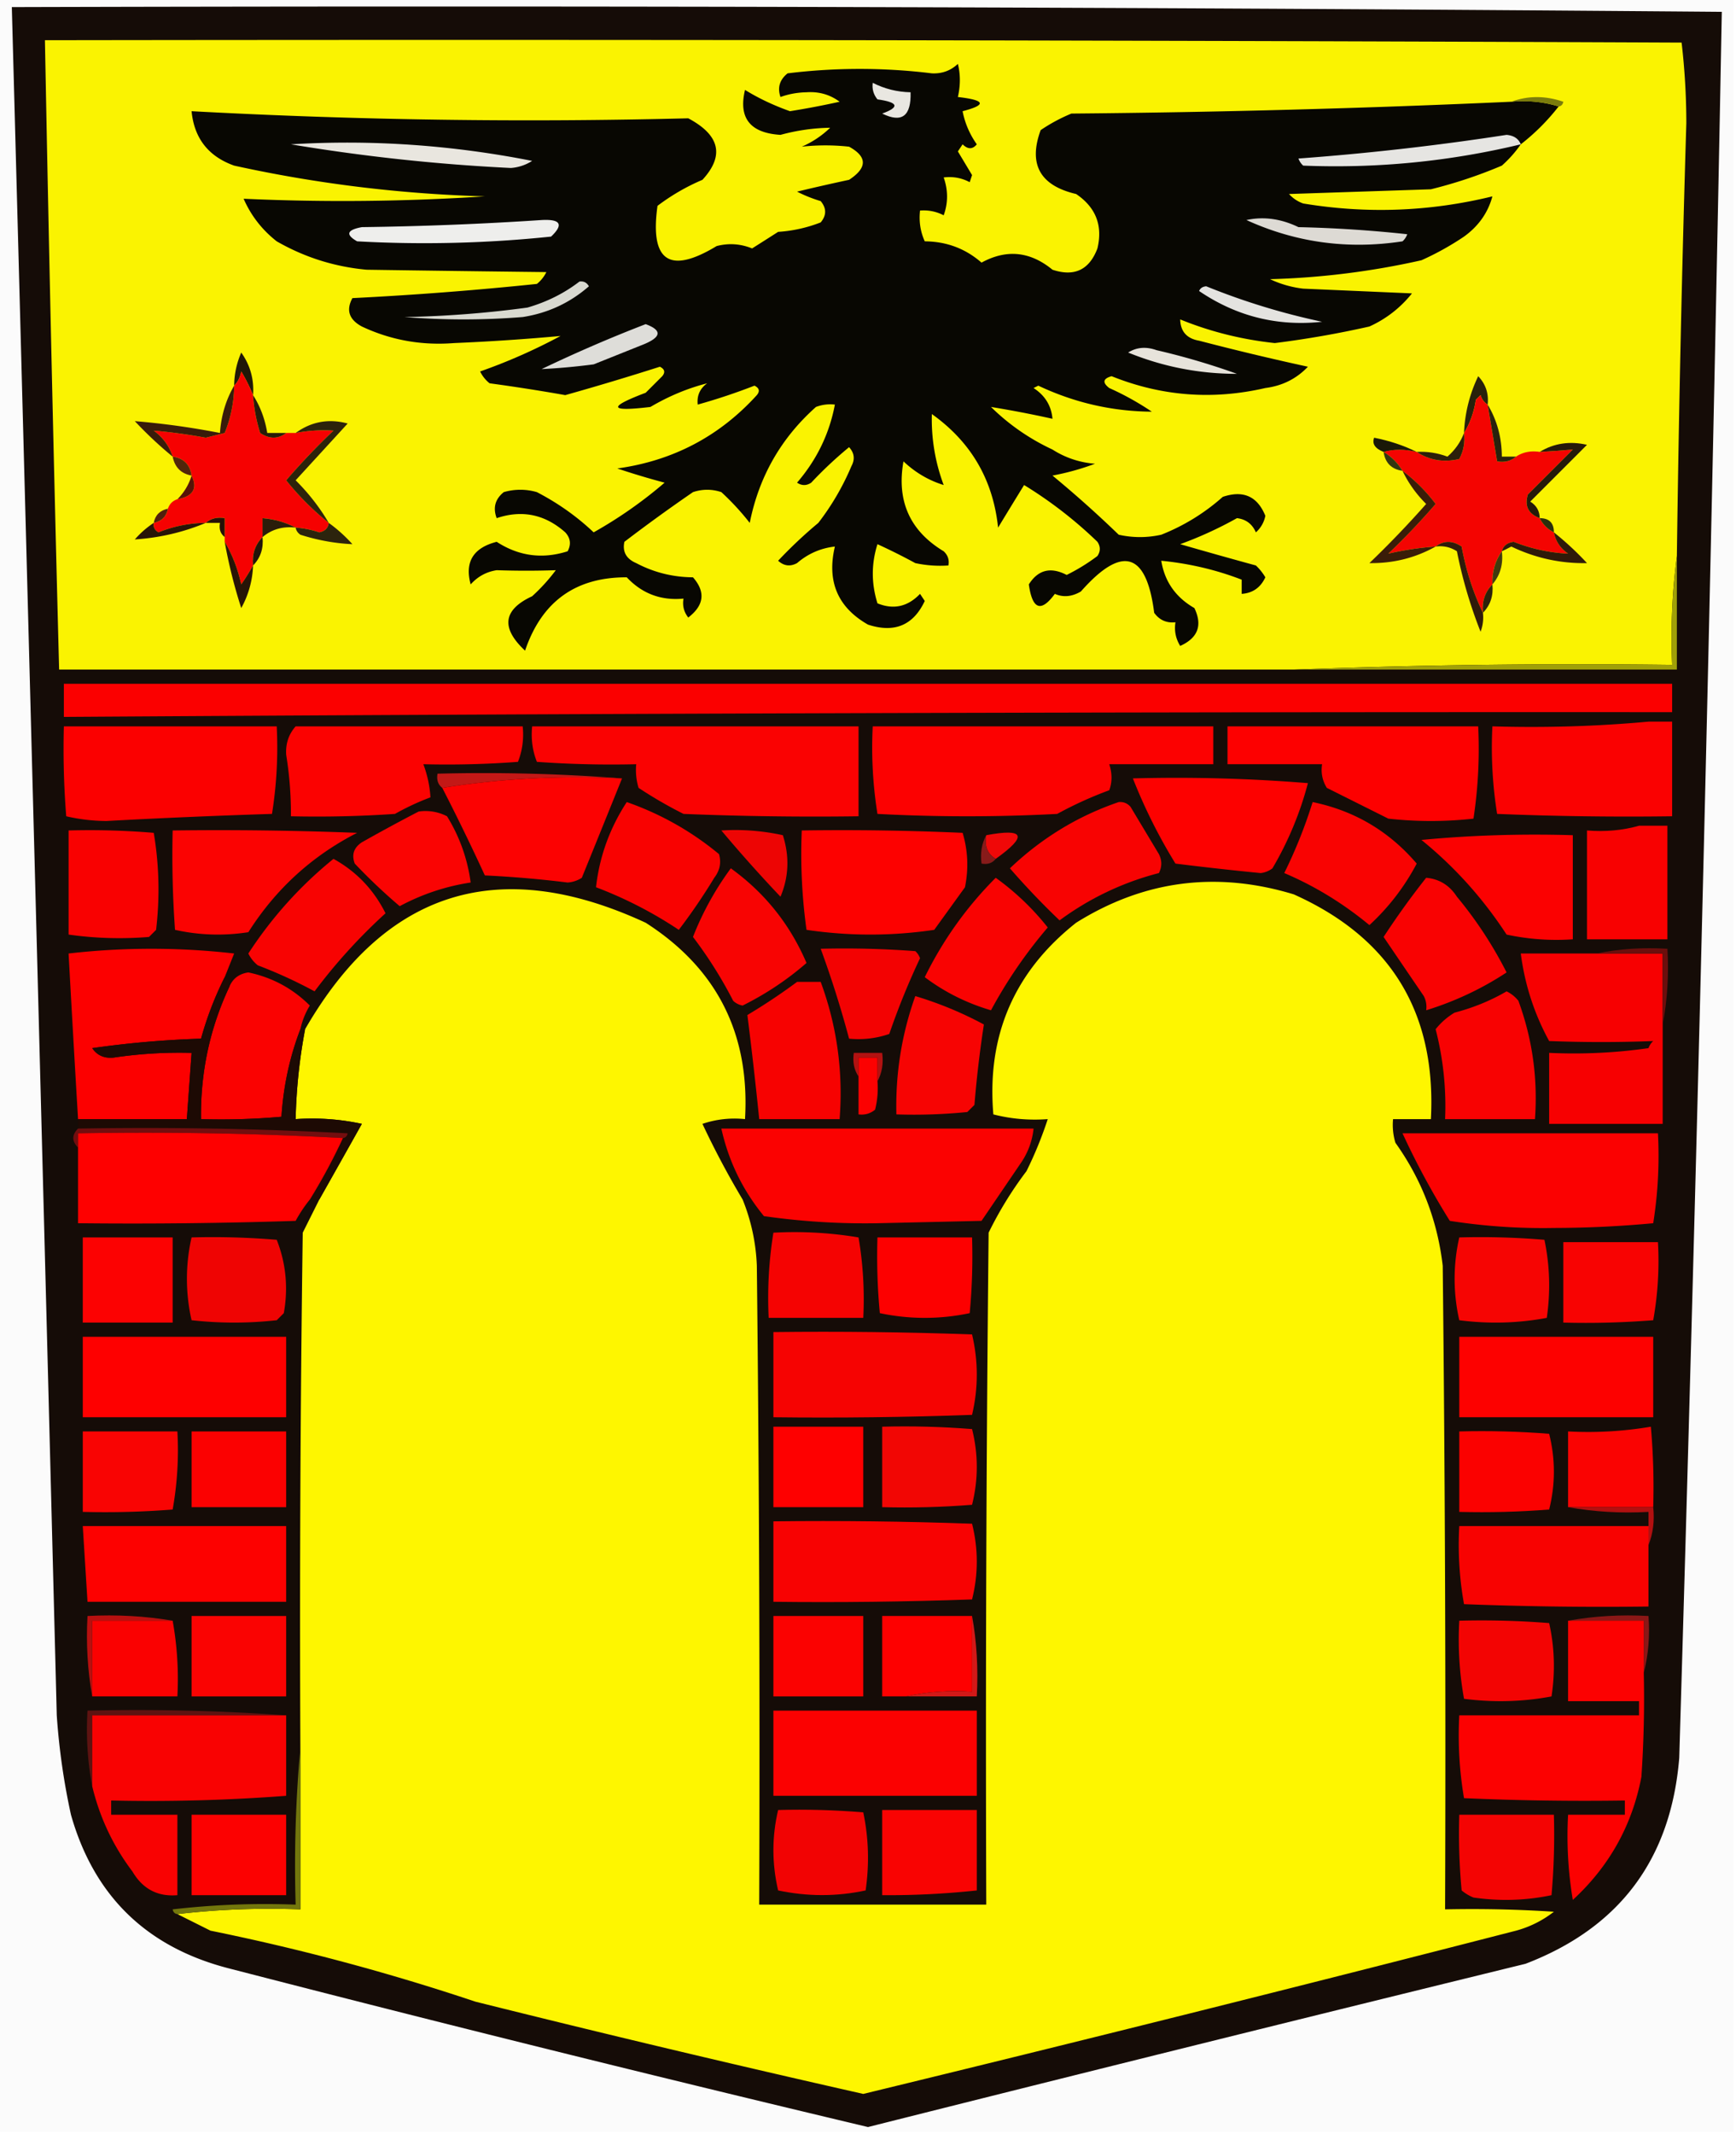 <svg xmlns="http://www.w3.org/2000/svg" width="367" height="451" style="shape-rendering:geometricPrecision;text-rendering:geometricPrecision;image-rendering:optimizeQuality;fill-rule:evenodd;clip-rule:evenodd"><path style="opacity:1" fill="#fbfbfb" d="M-.5-.5h367v451H-.5V-.5z"/><path style="opacity:1" fill="#150c07" d="M2.5 1.5c120.57-.332 241.07.001 361.5 1a33243.059 33243.059 0 0 1-9 369c-1.756 21.369-12.59 35.869-32.5 43.5a21965.546 21965.546 0 0 0-139 34.5 7134.884 7134.884 0 0 1-135-33.5c-17.452-4.454-28.62-15.287-33.5-32.5a143.366 143.366 0 0 1-3-21 244741.112 244741.112 0 0 0-9.5-361z"/><path style="opacity:1" fill="#faf301" d="M354.5 117.5c-.992 7.482-1.325 15.148-1 23a1600.65 1600.65 0 0 0-80 1h-261c-1.167-44.33-2.167-88.663-3-133 115.334-.167 230.667 0 346 .5.656 5.588.989 11.255 1 17a5338.002 5338.002 0 0 0-2 91.5z"/><path style="opacity:1" fill="#080702" d="M319.5 21.5c3.542-.313 6.875.02 10 1-2.333 3-5 5.667-8 8a25.154 25.154 0 0 1-4 4.5 98.952 98.952 0 0 1-15 5l-30 1a7.292 7.292 0 0 0 3 2c13.441 2.228 26.775 1.728 40-1.5-.936 3.46-2.936 6.293-6 8.5a59.637 59.637 0 0 1-9 5 166.013 166.013 0 0 1-32 4 22.5 22.5 0 0 0 7 2l23 1c-2.457 3.058-5.457 5.392-9 7a207.813 207.813 0 0 1-20 3.5c-6.975-.744-13.642-2.41-20-5 .061 2.55 1.394 4.05 4 4.5a576.21 576.21 0 0 0 23 5.5c-2.417 2.542-5.417 4.042-9 4.5-11.126 2.57-21.959 1.736-32.5-2.5-1.826.51-1.993 1.344-.5 2.5a59.637 59.637 0 0 1 9 5c-8.359-.06-16.359-1.893-24-5.5l-1 .5c2.423 1.57 3.756 3.737 4 6.5a232.368 232.368 0 0 0-13-2.5 46.342 46.342 0 0 0 13 9 19.247 19.247 0 0 0 9 3 53.673 53.673 0 0 1-9 2.5 238.733 238.733 0 0 1 14 12.5c3 .667 6 .667 9 0a43.593 43.593 0 0 0 13-8c4.319-1.46 7.319-.126 9 4a6.201 6.201 0 0 1-2 3.5c-.77-1.772-2.103-2.772-4-3a82.087 82.087 0 0 1-12 5.5 1140.893 1140.893 0 0 0 16 4.5 11.38 11.38 0 0 1 2 2.5c-1.009 2.172-2.676 3.338-5 3.5v-3c-5.393-2.082-11.06-3.415-17-4 .704 4.386 3.037 7.72 7 10 1.751 3.649.751 6.315-3 8-.952-1.545-1.285-3.212-1-5-1.89.203-3.39-.463-4.5-2-1.628-12.863-6.795-14.363-15.5-4.5-1.897 1.11-3.73 1.276-5.5.5-2.922 3.981-4.755 3.314-5.5-2 1.954-3.09 4.62-3.757 8-2a40.796 40.796 0 0 0 6.5-4c.667-1 .667-2 0-3a89.688 89.688 0 0 0-15.5-12 1481.423 1481.423 0 0 0-5.5 9c-1.051-10.102-5.718-18.102-14-24a39.625 39.625 0 0 0 2.5 15c-3.161-.97-5.994-2.636-8.5-5-1.486 8.355 1.347 14.688 8.5 19 .886.825 1.219 1.825 1 3a24.935 24.935 0 0 1-7-.5 129.579 129.579 0 0 0-8-4c-1.309 4.136-1.309 8.302 0 12.5 3.4 1.386 6.4.719 9-2l1 1.5c-2.422 5.158-6.422 6.825-12 5-6.408-3.648-8.741-9.148-7-16.5-3.016.341-5.682 1.507-8 3.5-1.444.781-2.777.614-4-.5a96.005 96.005 0 0 1 8.5-8 53.743 53.743 0 0 0 7-12c.781-1.444.614-2.777-.5-4a84.775 84.775 0 0 0-8 7.5c-1 .667-2 .667-3 0 4.166-4.83 6.833-10.33 8-16.5a8.435 8.435 0 0 0-4 .5c-7.385 6.566-12.052 14.733-14 24.5a54.452 54.452 0 0 0-6-6.5c-2-.667-4-.667-6 0a354.469 354.469 0 0 0-14.5 10.5c-.445 2.094.388 3.594 2.5 4.5 3.732 1.969 7.732 2.969 12 3 2.697 3.082 2.364 5.915-1 8.5-.929-1.189-1.262-2.522-1-4-4.744.46-8.744-1.04-12-4.5-10.819-.04-17.986 5.127-21.5 15.5-5.157-4.812-4.657-8.645 1.5-11.5a38.929 38.929 0 0 0 5-5.5c-4.14.14-8.307.14-12.5 0-2.175.334-4.008 1.334-5.5 3-1.292-4.731.541-7.731 5.5-9 4.674 3.034 9.674 3.701 15 2 .781-1.444.614-2.777-.5-4-4.298-3.805-9.131-4.805-14.5-3-.825-2.201-.325-4.034 1.5-5.5a12.494 12.494 0 0 1 7 0c4.465 2.317 8.465 5.151 12 8.5a92.77 92.77 0 0 0 15-10.5 165.825 165.825 0 0 1-10-3c11.756-1.627 21.59-6.794 29.5-15.5.688-.832.521-1.498-.5-2a126.467 126.467 0 0 1-12 4c-.203-1.89.463-3.39 2-4.5-4.118 1.049-8.118 2.716-12 5-8.755 1.054-9.088.054-1-3l3.5-3.5c.688-.832.521-1.498-.5-2a603.345 603.345 0 0 1-20 6 398.745 398.745 0 0 0-16-2.5 7.253 7.253 0 0 1-2-2.5 119.16 119.16 0 0 0 17-7.5c-7.447.68-14.947 1.18-22.5 1.5-6.897.54-13.397-.627-19.5-3.5-2.71-1.46-3.376-3.46-2-6 13.04-.65 26.04-1.65 39-3a7.253 7.253 0 0 0 2-2.5c-12.635-.144-25.302-.31-38-.5-6.778-.621-13.111-2.621-19-6-3.098-2.428-5.431-5.428-7-9 16.97.775 33.97.608 51-.5-17.954-.514-35.62-2.681-53-6.5-5.444-1.942-8.444-5.775-9-11.5 34.99 1.893 69.99 2.393 105 1.5 6.696 3.561 7.696 7.895 3 13a44.716 44.716 0 0 0-9.5 5.5c-1.639 11.71 2.527 14.544 12.5 8.5 2.547-.66 5.047-.493 7.5.5a957.534 957.534 0 0 0 5.5-3.5 29.948 29.948 0 0 0 9-2c1.247-1.494 1.247-2.994 0-4.5a29.782 29.782 0 0 1-5-2c3.654-.88 7.321-1.713 11-2.5 3.876-2.54 3.876-4.872 0-7a45.365 45.365 0 0 0-10 0 20.176 20.176 0 0 0 6-4c-3.512.05-7.012.55-10.5 1.5-6.424-.397-8.924-3.564-7.5-9.5 2.844 1.76 6.011 3.26 9.5 4.5a173.552 173.552 0 0 0 10.5-2c-2.035-1.513-4.369-2.18-7-2-1.929.04-3.762.373-5.5 1-.684-1.979-.184-3.646 1.5-5a124.82 124.82 0 0 1 30.5 0c2.145.104 3.979-.563 5.5-2 .557 2.217.557 4.55 0 7 5.824.662 6.158 1.662 1 3 .48 2.505 1.48 4.838 3 7-.891 1.09-1.891 1.09-3 0l-1 1.5 3 5-.5 1.5c-1.699-.906-3.533-1.24-5.5-1 .949 2.708.949 5.374 0 8a9.107 9.107 0 0 0-5-1c-.256 2.292.077 4.46 1 6.5 4.604.033 8.604 1.533 12 4.5 5.272-2.884 10.272-2.384 15 1.5 4.62 1.538 7.787.038 9.5-4.5 1.163-4.845-.337-8.679-4.5-11.5-7.639-1.785-10.139-6.285-7.5-13.5a36.207 36.207 0 0 1 6.5-3.5 2533.343 2533.343 0 0 0 93-2.5z"/><path style="opacity:1" fill="#e9e7e1" d="M184.5 17.5c2.493 1.274 5.159 1.94 8 2 .15 5.047-1.85 6.547-6 4.5 3.765-1.377 3.432-2.377-1-3-.837-1.011-1.17-2.178-1-3.5z"/><path style="opacity:1" fill="#7b7c0c" d="M319.5 21.5c3.519-1.308 7.185-1.308 11 0-.124.607-.457.94-1 1-3.125-.98-6.458-1.313-10-1z"/><path style="opacity:1" fill="#e6e5e2" d="M321.5 30.5c-15.095 3.627-30.429 5.127-46 4.5a3.647 3.647 0 0 1-1-1.5 555.007 555.007 0 0 0 44-5c1.53.14 2.53.806 3 2z"/><path style="opacity:1" fill="#e9e6df" d="M61.5 30.5c16.98-1.026 33.98.14 51 3.5a9.622 9.622 0 0 1-4.5 1.5 400.147 400.147 0 0 1-46.5-5z"/><path style="opacity:1" fill="#eeeeec" d="M114.5 46.5c4.027-.22 4.694.947 2 3.5a257.991 257.991 0 0 1-41 1c-2.501-1.418-2.168-2.418 1-3 12.84-.17 25.507-.67 38-1.5z"/><path style="opacity:1" fill="#dddad4" d="M263.5 46.5c3.633-.787 7.3-.287 11 1.5 7.688.169 15.355.669 23 1.5a3.647 3.647 0 0 1-1 1.5c-11.537 1.768-22.537.268-33-4.5z"/><path style="opacity:1" fill="#e4e3e0" d="M253.5 61.5c.235-.597.735-.93 1.5-1a145.074 145.074 0 0 0 24.5 7.5c-9.448 1.019-18.115-1.148-26-6.5z"/><path style="opacity:1" fill="#d9d9d0" d="M122.5 59.5c.876-.13 1.543.203 2 1-4.015 3.507-8.681 5.673-14 6.5-8.333.667-16.667.667-25 0a223.18 223.18 0 0 0 26-2c4.113-1.188 7.78-3.021 11-5.5z"/><path style="opacity:1" fill="#deddd9" d="M136.5 68.5c3.658 1.355 3.325 2.855-1 4.5l-10 4c-3.734.49-7.401.824-11 1a303 303 0 0 1 22-9.5z"/><path style="opacity:1" fill="#e7e3db" d="M238.5 74.5c1.788-1.123 3.788-1.29 6-.5a151.122 151.122 0 0 1 17 5c-7.972.005-15.639-1.495-23-4.5z"/><path style="opacity:1" fill="#201807" d="M53.5 83.5a39.419 39.419 0 0 0-2.5-5c-.232 1.237-.732 2.237-1.5 3 .023-2.427.523-4.76 1.5-7 1.903 2.67 2.736 5.67 2.5 9z"/><path style="opacity:1" fill="#f60101" d="M53.5 83.5a34.077 34.077 0 0 0 1.5 8c1.944 1.307 3.777 1.307 5.5 0h2a31.608 31.608 0 0 1 8-.5 148.213 148.213 0 0 0-10 10.5 57.483 57.483 0 0 0 9 9c-.12 1.086-.787 1.753-2 2a20.223 20.223 0 0 0-5-1c-2.1-1.112-4.433-1.779-7-2v4c-1.574 1.602-2.24 3.602-2 6a51.19 51.19 0 0 1-2.5 4c-.725-3.29-1.892-6.29-3.5-9v-5c-1.599-.268-2.932.066-4 1a27.002 27.002 0 0 0-10 2c-.797-.457-1.13-1.124-1-2 1.69-.356 2.69-1.356 3-3 .333-1 1-1.667 2-2 3.321-.598 4.321-2.265 3-5-.333-2.333-1.667-3.667-4-4-.703-2.216-2.036-4.049-4-5.5 3.626.316 7.293.816 11 1.5l4-1a27.008 27.008 0 0 0 2-10c.768-.763 1.268-1.763 1.5-3a39.419 39.419 0 0 1 2.5 5z"/><path style="opacity:1" fill="#28210b" d="M314.5 85.5c-.722-.418-1.222-1.084-1.5-2l-1 1c-.39 2.604-1.224 4.938-2.5 7a30.442 30.442 0 0 1 3-12c1.586 1.673 2.253 3.673 2 6z"/><path style="opacity:1" fill="#f40401" d="m314.5 85.5 2 12c1.599.268 2.932-.066 4-1 1.419-.951 3.085-1.284 5-1 2.415-.126 4.749-.293 7-.5l-9.5 9.5c-.747 2.428.086 4.094 2.5 5a6.547 6.547 0 0 0 3 3c.359 1.871 1.359 3.371 3 4.5-3.902-.182-7.735-1.015-11.5-2.5-1.376.184-2.209.851-2.5 2-1.424 2.015-2.09 4.348-2 7-1.574 1.602-2.241 3.602-2 6-2.097-4.358-3.597-9.024-4.5-14-1.943-1.307-3.777-1.307-5.5 0a66.23 66.23 0 0 0-10 1.5 148.386 148.386 0 0 0 10-10.5 34.807 34.807 0 0 0-7-7c-1-1.667-2.333-3-4-4 2.126-.603 4.459-.603 7 0 2.683 1.78 5.683 2.28 9 1.5.906-1.7 1.239-3.533 1-5.5 1.276-2.063 2.11-4.396 2.5-7l1-1c.278.916.778 1.582 1.5 2z"/><path style="opacity:1" fill="#281b09" d="M53.5 83.5c1.52 2.39 2.52 5.057 3 8h4c-1.723 1.307-3.556 1.307-5.5 0a34.077 34.077 0 0 1-1.5-8z"/><path style="opacity:1" fill="#29220d" d="M314.5 85.5c1.983 3.3 2.983 6.966 3 11h3c-1.068.934-2.401 1.268-4 1l-2-12z"/><path style="opacity:1" fill="#391c0a" d="M49.5 81.5a27.008 27.008 0 0 1-2 10l-4 1a116.147 116.147 0 0 0-11-1.5c1.964 1.451 3.297 3.284 4 5.5a84.022 84.022 0 0 1-8-7.5c6.01.496 12.01 1.33 18 2.5.257-3.671 1.257-7.005 3-10z"/><path style="opacity:1" fill="#1a1807" d="M299.5 95.5c-2.541-.603-4.874-.603-7 0-1.817-.72-2.484-1.72-2-3 3.232.633 6.232 1.633 9 3z"/><path style="opacity:1" fill="#51260a" d="M36.5 96.5c2.333.333 3.667 1.667 4 4-2.21-.394-3.543-1.727-4-4z"/><path style="opacity:1" fill="#343610" d="M292.5 95.5c1.667 1 3 2.333 4 4-2.333-.333-3.667-1.667-4-4z"/><path style="opacity:1" fill="#2c1f0a" d="M309.5 91.5c.239 1.967-.094 3.8-1 5.5-3.317.78-6.317.28-9-1.5 2.234-.12 4.401.213 6.5 1 1.623-1.421 2.79-3.088 3.5-5z"/><path style="opacity:1" fill="#2c230b" d="M69.5 110.5a57.483 57.483 0 0 1-9-9 148.213 148.213 0 0 1 10-10.5 31.608 31.608 0 0 0-8 .5c3.316-2.41 6.983-3.077 11-2l-11 12c2.763 2.752 5.097 5.752 7 9z"/><path style="opacity:1" fill="#561307" d="M40.5 100.5c1.321 2.735.321 4.402-3 5a11.743 11.743 0 0 0 3-5z"/><path style="opacity:1" fill="#251a0a" d="M325.5 109.5c-2.414-.906-3.247-2.572-2.5-5l9.5-9.5c-2.251.207-4.585.374-7 .5 3.019-1.837 6.352-2.337 10-1.5l-12 12c1.323.816 1.989 1.983 2 3.5z"/><path style="opacity:1" fill="#521e0d" d="M35.5 107.5c-.31 1.644-1.31 2.644-3 3 .31-1.644 1.31-2.644 3-3z"/><path style="opacity:1" fill="#2b2e0c" d="M325.5 109.5c2 0 3 1 3 3a6.547 6.547 0 0 1-3-3z"/><path style="opacity:1" fill="#251006" d="M43.5 110.5c1.068-.934 2.401-1.268 4-1v4c-.904-.709-1.237-1.709-1-3h-3z"/><path style="opacity:1" fill="#2b1d0a" d="M62.5 111.5c-2.71-.315-5.044.352-7 2v-4c2.567.221 4.9.888 7 2z"/><path style="opacity:1" fill="#281407" d="M32.5 110.5c-.13.876.203 1.543 1 2a27.002 27.002 0 0 1 10-2c-4.754 1.986-9.754 3.152-15 3.5a19.565 19.565 0 0 1 4-3.5z"/><path style="opacity:1" fill="#2c240d" d="M69.5 110.5a31.473 31.473 0 0 1 5 4.5c-3.688-.167-7.355-.834-11-2-.556-.383-.89-.883-1-1.5 1.699.12 3.365.454 5 1 1.213-.247 1.88-.914 2-2z"/><path style="opacity:1" fill="#221409" d="M55.5 113.5c.24 2.398-.426 4.398-2 6-.24-2.398.426-4.398 2-6z"/><path style="opacity:1" fill="#2f1a09" d="M328.5 112.5a63.707 63.707 0 0 1 7 6.5c-5.562.111-10.896-1.056-16-3.5-.683.363-1.35.696-2 1 .291-1.149 1.124-1.816 2.5-2 3.765 1.485 7.598 2.318 11.5 2.5-1.641-1.129-2.641-2.629-3-4.5z"/><path style="opacity:1" fill="#3a1d08" d="M296.5 99.5a34.807 34.807 0 0 1 7 7 148.386 148.386 0 0 1-10 10.5 66.23 66.23 0 0 1 10-1.5c-4.291 2.406-8.957 3.573-14 3.5a211.94 211.94 0 0 0 12-12.5c-2.105-2.092-3.772-4.425-5-7z"/><path style="opacity:1" fill="#403a0f" d="M317.5 116.5c.329 2.728-.337 5.062-2 7-.09-2.652.576-4.985 2-7z"/><path style="opacity:1" fill="#2f1b0a" d="M303.5 115.5c1.723-1.307 3.557-1.307 5.5 0 .903 4.976 2.403 9.642 4.5 14a8.43 8.43 0 0 1-.5 4 97.85 97.85 0 0 1-5-17c-1.356-.88-2.856-1.214-4.5-1z"/><path style="opacity:1" fill="#271406" d="M47.5 114.5c1.608 2.71 2.775 5.71 3.5 9a51.19 51.19 0 0 0 2.5-4 19.935 19.935 0 0 1-2.5 9 107.444 107.444 0 0 1-3.5-14z"/><path style="opacity:1" fill="#2d220c" d="M315.5 123.5c.241 2.398-.426 4.398-2 6-.241-2.398.426-4.398 2-6z"/><path style="opacity:1" fill="#a0a008" d="M354.5 117.5v24h-81a1600.65 1600.65 0 0 1 80-1c-.325-7.852.008-15.518 1-23z"/><path style="opacity:1" fill="#fb0000" d="M13.5 144.5h340v6c-113.335-.067-226.668.266-340 1v-7zM13.5 153.5h45a88.658 88.658 0 0 1-1 18.5c-11.673.364-23.34.864-35 1.5a38.558 38.558 0 0 1-8.5-1c-.5-6.325-.666-12.658-.5-19z"/><path style="opacity:1" fill="#fb0201" d="M62.5 153.5h48c.268 2.619-.065 5.119-1 7.5-6.658.5-13.325.666-20 .5.86 2.316 1.36 4.649 1.5 7a53.175 53.175 0 0 0-7.5 3.5c-7.326.5-14.66.666-22 .5a77.022 77.022 0 0 0-1-13c-.137-2.341.53-4.341 2-6z"/><path style="opacity:1" fill="#fa0202" d="M112.5 153.5h69v19c-12.338.167-24.671 0-37-.5a92.887 92.887 0 0 1-9.5-5.5 12.93 12.93 0 0 1-.5-5c-7.008.166-14.008 0-21-.5-.935-2.381-1.268-4.881-1-7.5z"/><path style="opacity:1" fill="#fc0101" d="M184.5 153.5h72v8h-22c.638 1.96.638 3.793 0 5.5a81.58 81.58 0 0 0-11 5 361.07 361.07 0 0 1-38 0 88.665 88.665 0 0 1-1-18.5z"/><path style="opacity:1" fill="#fd0000" d="M259.5 153.5h53a98.26 98.26 0 0 1-1 19.5c-6 .667-12 .667-18 0l-13-6.5c-.952-1.545-1.285-3.212-1-5h-20v-8z"/><path style="opacity:1" fill="#fa0101" d="M348.5 152.5h5v20c-12.338.167-24.671 0-37-.5a88.665 88.665 0 0 1-1-18.5c11.179.328 22.179-.005 33-1z"/><path style="opacity:1" fill="#c31816" d="M131.5 164.5c-13.044-.647-25.711.02-38 2-.904-.709-1.237-1.709-1-3a380.934 380.934 0 0 1 39 1z"/><path style="opacity:1" fill="#fc0202" d="M131.5 164.5a7439.178 7439.178 0 0 1-8.5 21 6.293 6.293 0 0 1-3 1 231.437 231.437 0 0 0-17.5-1.5 476.326 476.326 0 0 0-9-18.5c12.289-1.98 24.956-2.647 38-2z"/><path style="opacity:1" fill="#fd0100" d="M239.5 164.5a343.225 343.225 0 0 1 37 1 70.886 70.886 0 0 1-7.5 18 4.933 4.933 0 0 1-2.5 1 661.832 661.832 0 0 1-18-2 113.45 113.45 0 0 1-9-18z"/><path style="opacity:1" fill="#f90302" d="M277.5 169.5c8.817 1.816 16.15 6.149 22 13a47.814 47.814 0 0 1-10 13c-5.563-4.601-11.563-8.267-18-11 2.39-4.836 4.39-9.836 6-15z"/><path style="opacity:1" fill="#f90201" d="M132.5 169.5a62.778 62.778 0 0 1 19.5 11c.52 1.789.187 3.456-1 5a124.062 124.062 0 0 1-7.5 11 87.256 87.256 0 0 0-17.5-9c.723-6.461 2.89-12.461 6.5-18z"/><path style="opacity:1" fill="#f80302" d="M236.5 169.5c.996-.086 1.829.248 2.5 1l6 10c.667 1.333.667 2.667 0 4a60.756 60.756 0 0 0-21 10 163.222 163.222 0 0 1-10.5-11c6.699-6.388 14.365-11.054 23-14z"/><path style="opacity:1" fill="#fa0403" d="M88.5 171.5a9.86 9.86 0 0 1 6 1 35.345 35.345 0 0 1 5 14 46.217 46.217 0 0 0-15 5 120.618 120.618 0 0 1-9.5-9c-.711-1.867-.211-3.367 1.5-4.5a381.386 381.386 0 0 1 12-6.5z"/><path style="opacity:1" fill="#f90101" d="M14.5 175.5c6.01-.166 12.01.001 18 .5 1.145 6.752 1.311 13.586.5 20.5l-1.5 1.5a76.078 76.078 0 0 1-17-.5v-22z"/><path style="opacity:1" fill="#fb0302" d="M36.5 175.5c13.004-.167 26.004 0 39 .5-9.543 4.874-17.21 11.874-23 21-5.251.804-10.418.637-15.5-.5a220.94 220.94 0 0 1-.5-21z"/><path style="opacity:1" fill="#ed0504" d="M152.5 175.5a46.755 46.755 0 0 1 13 1c1.428 4.483 1.262 8.816-.5 13a306.971 306.971 0 0 1-12.5-14z"/><path style="opacity:1" fill="#fd0100" d="M169.5 175.5c11.338-.167 22.672 0 34 .5 1.126 3.744 1.293 7.577.5 11.5l-6.5 9c-9 1.333-18 1.333-27 0a116.697 116.697 0 0 1-1-21z"/><path style="opacity:1" fill="#f80101" d="M346.5 174.5h6v24h-17v-23c3.871.315 7.538-.018 11-1z"/><path style="opacity:1" fill="#f00808" d="M210.5 181.5c-1.756-1.052-2.423-2.719-2-5 8.139-1.519 8.805.148 2 5z"/><path style="opacity:1" fill="#fb0101" d="M300.5 177.5c10.487-.994 21.154-1.328 32-1v22a49.87 49.87 0 0 1-14-1c-4.998-7.659-10.998-14.326-18-20z"/><path style="opacity:1" fill="#871b1a" d="M208.5 176.5c-.423 2.281.244 3.948 2 5-.709.904-1.709 1.237-3 1-.295-2.235.039-4.235 1-6z"/><path style="opacity:1" fill="#f80302" d="M70.5 181.5c4.829 2.663 8.496 6.497 11 11.5a117.616 117.616 0 0 0-15 16.5 98.017 98.017 0 0 0-12-5.5 7.248 7.248 0 0 1-2-2.5c4.969-7.633 10.969-14.3 18-20z"/><path style="opacity:1" fill="#f80403" d="M154.5 183.5c7.181 5.182 12.514 11.848 16 20-4.056 3.537-8.556 6.537-13.5 9a3.943 3.943 0 0 1-2-1 90.667 90.667 0 0 0-8.5-13.5 63.41 63.41 0 0 1 8-14.5z"/><path style="opacity:1" fill="#f90202" d="M301.5 185.5c2.763.244 4.929 1.577 6.5 4a85.552 85.552 0 0 1 10.5 16c-5.211 3.436-10.877 6.103-17 8a4.934 4.934 0 0 0-.5-3 5859.282 5859.282 0 0 1-8.5-12.5 168.778 168.778 0 0 1 9-12.5z"/><path style="opacity:1" fill="#f90302" d="M210.5 185.5a54.603 54.603 0 0 1 11 10.5 99.623 99.623 0 0 0-12 17.5c-5.153-1.516-9.819-3.85-14-7 3.861-7.854 8.861-14.854 15-21z"/><path style="opacity:1" fill="#fef600" d="M37.5 404.5c8.484-.993 17.15-1.326 26-1v-34c-.167-36.335 0-72.668.5-109l3.5-7a4981.053 4981.053 0 0 0 9-16 49.87 49.87 0 0 0-14-1c.146-6.394.813-12.727 2-19 16.954-29.373 40.954-36.873 72-22.5 15.062 9.65 22.062 23.484 21 41.5a21.127 21.127 0 0 0-9 1 181.812 181.812 0 0 0 8.5 16 41.451 41.451 0 0 1 3 14c.5 44.999.667 89.999.5 135h48c-.167-47.335 0-94.668.5-142a79.052 79.052 0 0 1 8-13 81.874 81.874 0 0 0 4.5-11c-3.937.293-7.77-.04-11.5-1-1.421-16.655 4.412-30.155 17.5-40.5 14.323-8.957 29.656-10.957 46-6 20.506 9.174 30.173 25.007 29 47.5h-8a12.93 12.93 0 0 0 .5 5c5.559 7.788 8.892 16.455 10 26 .5 45.332.667 90.665.5 136 7.674-.166 15.341 0 23 .5a22.573 22.573 0 0 1-8 4 10415.591 10415.591 0 0 1-138 34.5 3709.533 3709.533 0 0 1-82-19.5 474.545 474.545 0 0 0-56-15l-7-3.5z"/><path style="opacity:1" fill="#fc0000" d="M47.5 206.5a71.147 71.147 0 0 0-5 13c-7.701.241-15.368.907-23 2 1.027 1.524 2.527 2.191 4.5 2a93.91 93.91 0 0 1 16.5-1l-1 14h-23a7686.014 7686.014 0 0 1-2-35 153.663 153.663 0 0 1 35 0c-.674 1.695-1.341 3.362-2 5z"/><path style="opacity:1" fill="#f30202" d="M173.5 200.5c6.675-.166 13.342 0 20 .5.457.414.791.914 1 1.5a156.793 156.793 0 0 0-6.5 16c-2.719.944-5.552 1.277-8.5 1a219.547 219.547 0 0 0-6-19z"/><path style="opacity:1" fill="#f70001" d="M337.5 201.5h14v36h-24v-15c7.032.33 14.032-.003 21-1a3.647 3.647 0 0 1 1-1.5c-7.319.284-14.653.284-22 0-3.15-5.758-5.15-11.925-6-18.5h16z"/><path style="opacity:1" fill="#6c0f0d" d="M337.5 201.5c4.805-.987 9.805-1.321 15-1 .321 5.526-.012 10.86-1 16v-15h-14z"/><path style="opacity:1" fill="#fa0201" d="M63.5 217.5c-2.257 5.881-3.59 12.048-4 18.5a145.05 145.05 0 0 1-17 .5c-.136-9.876 1.864-19.21 6-28 .723-1.713 2.057-2.713 4-3 5.046 1.055 9.38 3.388 13 7a16.062 16.062 0 0 0-2 5z"/><path style="opacity:1" fill="#1d0a04" d="M47.5 206.5c.838.342 1.172 1.008 1 2-4.136 8.79-6.136 18.124-6 28a145.05 145.05 0 0 0 17-.5c.41-6.452 1.743-12.619 4-18.5h1a116.253 116.253 0 0 0-2 19 49.87 49.87 0 0 1 14 1 4981.053 4981.053 0 0 1-9 16h-2c2.6-4.201 4.933-8.534 7-13 .543-.06.876-.393 1-1a812.828 812.828 0 0 0-57-1v-2h23l1-14a93.91 93.91 0 0 0-16.5 1c-1.973.191-3.473-.476-4.5-2a208.006 208.006 0 0 1 23-2 71.147 71.147 0 0 1 5-13z"/><path style="opacity:1" fill="#f70201" d="M168.5 207.5h5c3.441 9.336 4.774 19.003 4 29h-17a879.006 879.006 0 0 0-2.5-22 125.165 125.165 0 0 0 10.5-7z"/><path style="opacity:1" fill="#f80202" d="M318.5 209.5c.958.453 1.792 1.119 2.5 2 2.958 8.075 4.125 16.409 3.5 25h-19a64.905 64.905 0 0 0-2-19 14.84 14.84 0 0 1 4-3.5c3.968-1.038 7.635-2.538 11-4.5z"/><path style="opacity:1" fill="#f70403" d="M193.5 210.5a77.607 77.607 0 0 1 14.5 6 241.544 241.544 0 0 0-2 17l-1.5 1.5a112.97 112.97 0 0 1-15 .5c-.21-8.611 1.123-16.944 4-25z"/><path style="opacity:1" fill="#b21211" d="M185.5 228.5v-5h-4v4c-.951-1.419-1.284-3.085-1-5h6c.295 2.235-.039 4.235-1 6z"/><path style="opacity:1" fill="#fc0101" d="M185.5 228.5a18.453 18.453 0 0 1-.5 6c-1.011.837-2.178 1.17-3.5 1v-12h4v5z"/><path style="opacity:1" fill="#730e0f" d="M16.5 238.5c19.012-.333 38.012 0 57 1-.124.607-.457.94-1 1a784.677 784.677 0 0 0-56-1v3c-1.333-1.333-1.333-2.667 0-4z"/><path style="opacity:1" fill="#fb0201" d="M152.5 238.5h66c-.255 2.516-1.089 4.85-2.5 7l-8.5 12.5-22 .5a150.604 150.604 0 0 1-24-1.5c-4.483-5.465-7.483-11.632-9-18.5z"/><path style="opacity:1" fill="#fe0000" d="M72.5 240.5a122.129 122.129 0 0 1-7 13 29.067 29.067 0 0 0-3 4.5c-15.33.5-30.663.667-46 .5v-19c18.84-.33 37.508.003 56 1z"/><path style="opacity:1" fill="#fb0101" d="M296.5 239.5h54a91.123 91.123 0 0 1-1 19 231.5 231.5 0 0 1-21 1 127.188 127.188 0 0 1-22-1.5 166.416 166.416 0 0 1-10-18.5z"/><path style="opacity:1" fill="#f50302" d="M163.5 260.5a81.883 81.883 0 0 1 18 1 77.74 77.74 0 0 1 1 17h-20a86.749 86.749 0 0 1 1-18z"/><path style="opacity:1" fill="#fc0202" d="M17.5 261.5h19v18h-19v-18z"/><path style="opacity:1" fill="#fd0000" d="M185.5 261.5h20a128.507 128.507 0 0 1-.5 16 45.636 45.636 0 0 1-19 0 128.507 128.507 0 0 1-.5-16z"/><path style="opacity:1" fill="#ef0403" d="M40.5 261.5c6.01-.166 12.01.001 18 .5 1.957 4.976 2.457 10.143 1.5 15.5l-1.5 1.5c-6 .667-12 .667-18 0a39.381 39.381 0 0 1 0-17.5z"/><path style="opacity:1" fill="#f60503" d="M308.5 261.5c6.009-.166 12.009.001 18 .5 1.139 5.416 1.306 10.916.5 16.5-6.084 1.142-12.251 1.309-18.5.5a39.366 39.366 0 0 1 0-17.5z"/><path style="opacity:1" fill="#f80302" d="M330.5 262.5h20a70.907 70.907 0 0 1-1 16.5c-6.325.5-12.658.666-19 .5v-17z"/><path style="opacity:1" fill="#fe0000" d="M17.5 282.5h43v17h-43v-17z"/><path style="opacity:1" fill="#f60302" d="M163.5 281.5c14.004-.167 28.004 0 42 .5 1.333 5.667 1.333 11.333 0 17-13.996.5-27.996.667-42 .5v-18z"/><path style="opacity:1" fill="#fd0100" d="M308.5 282.5h41v17h-41v-17z"/><path style="opacity:1" fill="#fe0000" d="M163.5 301.5h19v17h-19v-17z"/><path style="opacity:1" fill="#f90403" d="M17.5 302.5h20a70.918 70.918 0 0 1-1 16.5c-6.325.5-12.658.666-19 .5v-17z"/><path style="opacity:1" fill="#fb0101" d="M40.5 302.5h20v16h-20v-16z"/><path style="opacity:1" fill="#f20604" d="M186.5 301.5c6.342-.166 12.675 0 19 .5 1.333 5.333 1.333 10.667 0 16-6.325.5-12.658.666-19 .5v-17z"/><path style="opacity:1" fill="#fb0100" d="M308.5 302.5c6.342-.166 12.675 0 19 .5 1.333 5.333 1.333 10.667 0 16-6.325.5-12.658.666-19 .5v-17z"/><path style="opacity:1" fill="#fa0302" d="M349.5 318.5h-18v-16a79.547 79.547 0 0 0 17.5-1c.499 5.657.666 11.324.5 17z"/><path style="opacity:1" fill="#b11010" d="M331.5 318.5h18c.306 2.885-.027 5.552-1 8v-7c-5.858.322-11.525-.011-17-1z"/><path style="opacity:1" fill="#f80202" d="M163.5 321.5c14.004-.167 28.004 0 42 .5 1.333 5.333 1.333 10.667 0 16-13.996.5-27.996.667-42 .5v-17z"/><path style="opacity:1" fill="#fd0100" d="M17.5 322.5h43v16h-42l-1-16z"/><path style="opacity:1" fill="#f80201" d="M348.5 322.5v17c-13.004.167-26.004 0-39-.5a70.907 70.907 0 0 1-1-16.5h40z"/><path style="opacity:1" fill="#fb0201" d="M163.5 341.5h19v17h-19v-17z"/><path style="opacity:1" fill="#fe0000" d="M205.5 341.5v16c-4.863-.319-9.53.014-14 1h-5v-17h19z"/><path style="opacity:1" fill="#8b1716" d="M331.5 342.5c5.475-.989 11.142-1.322 17-1 .317 4.202-.017 8.202-1 12v-11h-16z"/><path style="opacity:1" fill="#fa0101" d="M36.5 342.5a69.269 69.269 0 0 1 1 16h-18v-16h17z"/><path style="opacity:1" fill="#fa0302" d="M40.5 341.5h20v17h-20v-17z"/><path style="opacity:1" fill="#f30403" d="M308.5 342.5c6.342-.166 12.675 0 19 .5 1.137 5.082 1.304 10.249.5 15.5-6.084 1.142-12.251 1.309-18.5.5a70.907 70.907 0 0 1-1-16.5z"/><path style="opacity:1" fill="#fc0101" d="M331.5 342.5h16v11c.166 7.341 0 14.674-.5 22-1.955 10.242-6.789 18.908-14.5 26a81.883 81.883 0 0 1-1-18h12v-3c-11.338.167-22.672 0-34-.5a79.547 79.547 0 0 1-1-17.5h38v-3h-15v-17z"/><path style="opacity:1" fill="#b8100f" d="M36.5 342.5h-17v16c-.989-5.475-1.322-11.142-1-17 6.19-.323 12.19.01 18 1z"/><path style="opacity:1" fill="#d21918" d="M205.5 341.5c.989 5.475 1.322 11.142 1 17h-15c4.47-.986 9.137-1.319 14-1v-16z"/><path style="opacity:1" fill="#5e1311" d="M60.5 362.5h-41v15c-.988-5.14-1.321-10.474-1-16a441.585 441.585 0 0 1 42 1z"/><path style="opacity:1" fill="#fb0101" d="M163.5 361.5h43v18h-43v-18z"/><path style="opacity:1" fill="#f90202" d="M60.5 362.5v17a376.218 376.218 0 0 1-37 1v3h14v17c-4.164.357-7.33-1.31-9.5-5-4.079-5.399-6.912-11.399-8.5-18v-15h41z"/><path style="opacity:1" fill="#73770c" d="M63.5 369.5v34c-8.85-.326-17.516.007-26 1-.543-.06-.876-.393-1-1a169.926 169.926 0 0 1 26-1c-.328-11.179.005-22.179 1-33z"/><path style="opacity:1" fill="#f90302" d="M186.5 382.5h20v17a176.147 176.147 0 0 1-20 1v-18z"/><path style="opacity:1" fill="#fc0101" d="M40.5 383.5h20v17h-20v-17z"/><path style="opacity:1" fill="#f20303" d="M164.5 382.5c6.009-.166 12.009.001 18 .5 1.139 5.416 1.306 10.916.5 16.5-6.111 1.309-12.278 1.309-18.5 0-1.329-5.697-1.329-11.363 0-17z"/><path style="opacity:1" fill="#f40403" d="M308.5 383.5h20a145.053 145.053 0 0 1-.5 17c-5.416 1.139-10.916 1.306-16.5.5a9.454 9.454 0 0 1-2.5-1.5 128.507 128.507 0 0 1-.5-16z"/></svg>